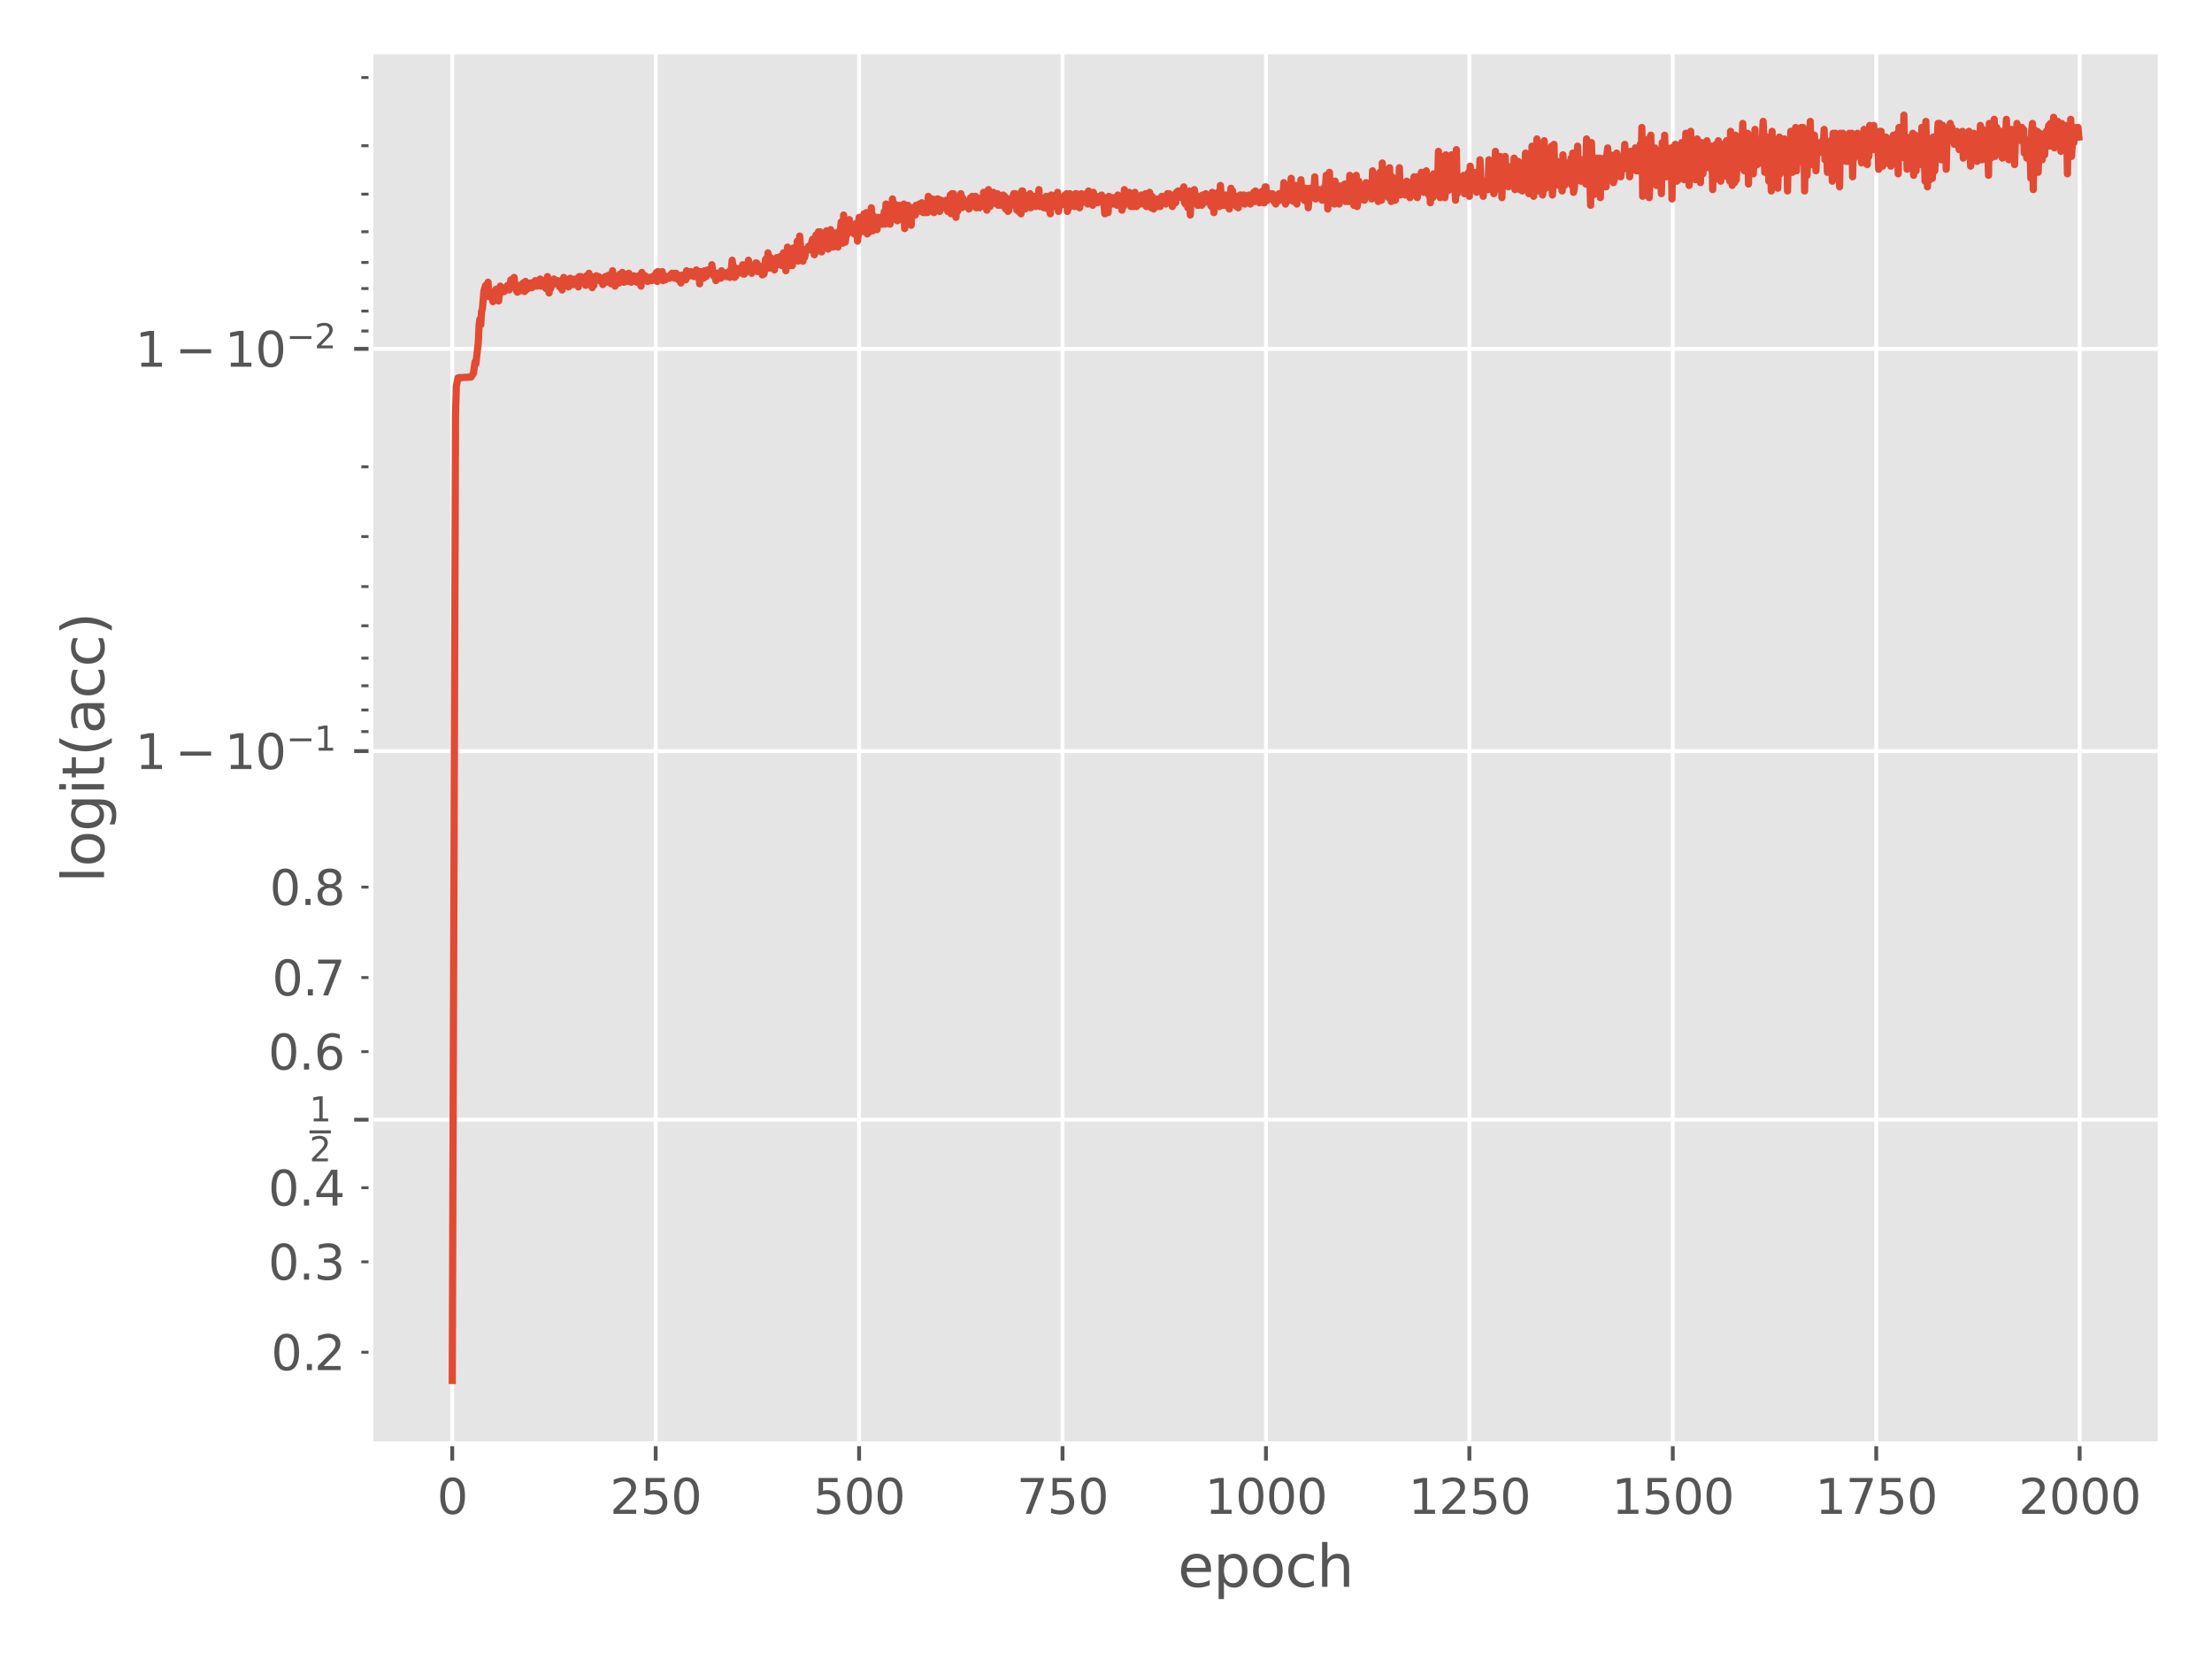 <?xml version="1.0" encoding="utf-8" standalone="no"?>
<!DOCTYPE svg PUBLIC "-//W3C//DTD SVG 1.1//EN"
  "http://www.w3.org/Graphics/SVG/1.1/DTD/svg11.dtd">
<svg xmlns:xlink="http://www.w3.org/1999/xlink" width="460.8pt" height="345.6pt" viewBox="0 0 460.8 345.6" xmlns="http://www.w3.org/2000/svg" version="1.1">
 <defs>
  <style type="text/css">*{stroke-linejoin: round; stroke-linecap: butt}</style>
 </defs>
 <g id="figure_1">
  <g id="patch_1">
   <path d="M 0 345.6 
L 460.8 345.6 
L 460.8 0 
L 0 0 
z
" style="fill: #ffffff"/>
  </g>
  <g id="axes_1">
   <g id="patch_2">
    <path d="M 77.271 300.76 
L 450 300.76 
L 450 10.8 
L 77.271 10.8 
z
" style="fill: #e5e5e5"/>
   </g>
   <g id="matplotlib.axis_1">
    <g id="xtick_1">
     <g id="line2d_1">
      <path d="M 94.213 300.76 
L 94.213 10.8 
" clip-path="url(#pd5047c7bef)" style="fill: none; stroke: #ffffff; stroke-width: 0.8; stroke-linecap: square"/>
     </g>
     <g id="line2d_2">
      <defs>
       <path id="m3f2c5708af" d="M 0 0 
L 0 3.5 
" style="stroke: #555555; stroke-width: 0.8"/>
      </defs>
      <g>
       <use xlink:href="#m3f2c5708af" x="94.213" y="300.76" style="fill: #555555; stroke: #555555; stroke-width: 0.8"/>
      </g>
     </g>
     <g id="text_1">
      <!-- 0 -->
      <g style="fill: #555555" transform="translate(91.032 315.358) scale(0.1 -0.1)">
       <defs>
        <path id="DejaVuSans-30" d="M 2034 4250 
Q 1547 4250 1301 3770 
Q 1056 3291 1056 2328 
Q 1056 1369 1301 889 
Q 1547 409 2034 409 
Q 2525 409 2770 889 
Q 3016 1369 3016 2328 
Q 3016 3291 2770 3770 
Q 2525 4250 2034 4250 
z
M 2034 4750 
Q 2819 4750 3233 4129 
Q 3647 3509 3647 2328 
Q 3647 1150 3233 529 
Q 2819 -91 2034 -91 
Q 1250 -91 836 529 
Q 422 1150 422 2328 
Q 422 3509 836 4129 
Q 1250 4750 2034 4750 
z
" transform="scale(0.016)"/>
       </defs>
       <use xlink:href="#DejaVuSans-30"/>
      </g>
     </g>
    </g>
    <g id="xtick_2">
     <g id="line2d_3">
      <path d="M 136.59 300.76 
L 136.59 10.8 
" clip-path="url(#pd5047c7bef)" style="fill: none; stroke: #ffffff; stroke-width: 0.8; stroke-linecap: square"/>
     </g>
     <g id="line2d_4">
      <g>
       <use xlink:href="#m3f2c5708af" x="136.59" y="300.76" style="fill: #555555; stroke: #555555; stroke-width: 0.8"/>
      </g>
     </g>
     <g id="text_2">
      <!-- 250 -->
      <g style="fill: #555555" transform="translate(127.046 315.358) scale(0.1 -0.1)">
       <defs>
        <path id="DejaVuSans-32" d="M 1228 531 
L 3431 531 
L 3431 0 
L 469 0 
L 469 531 
Q 828 903 1448 1529 
Q 2069 2156 2228 2338 
Q 2531 2678 2651 2914 
Q 2772 3150 2772 3378 
Q 2772 3750 2511 3984 
Q 2250 4219 1831 4219 
Q 1534 4219 1204 4116 
Q 875 4013 500 3803 
L 500 4441 
Q 881 4594 1212 4672 
Q 1544 4750 1819 4750 
Q 2544 4750 2975 4387 
Q 3406 4025 3406 3419 
Q 3406 3131 3298 2873 
Q 3191 2616 2906 2266 
Q 2828 2175 2409 1742 
Q 1991 1309 1228 531 
z
" transform="scale(0.016)"/>
        <path id="DejaVuSans-35" d="M 691 4666 
L 3169 4666 
L 3169 4134 
L 1269 4134 
L 1269 2991 
Q 1406 3038 1543 3061 
Q 1681 3084 1819 3084 
Q 2600 3084 3056 2656 
Q 3513 2228 3513 1497 
Q 3513 744 3044 326 
Q 2575 -91 1722 -91 
Q 1428 -91 1123 -41 
Q 819 9 494 109 
L 494 744 
Q 775 591 1075 516 
Q 1375 441 1709 441 
Q 2250 441 2565 725 
Q 2881 1009 2881 1497 
Q 2881 1984 2565 2268 
Q 2250 2553 1709 2553 
Q 1456 2553 1204 2497 
Q 953 2441 691 2322 
L 691 4666 
z
" transform="scale(0.016)"/>
       </defs>
       <use xlink:href="#DejaVuSans-32"/>
       <use xlink:href="#DejaVuSans-35" x="63.623"/>
       <use xlink:href="#DejaVuSans-30" x="127.246"/>
      </g>
     </g>
    </g>
    <g id="xtick_3">
     <g id="line2d_5">
      <path d="M 178.967 300.76 
L 178.967 10.8 
" clip-path="url(#pd5047c7bef)" style="fill: none; stroke: #ffffff; stroke-width: 0.8; stroke-linecap: square"/>
     </g>
     <g id="line2d_6">
      <g>
       <use xlink:href="#m3f2c5708af" x="178.967" y="300.76" style="fill: #555555; stroke: #555555; stroke-width: 0.8"/>
      </g>
     </g>
     <g id="text_3">
      <!-- 500 -->
      <g style="fill: #555555" transform="translate(169.423 315.358) scale(0.1 -0.1)">
       <use xlink:href="#DejaVuSans-35"/>
       <use xlink:href="#DejaVuSans-30" x="63.623"/>
       <use xlink:href="#DejaVuSans-30" x="127.246"/>
      </g>
     </g>
    </g>
    <g id="xtick_4">
     <g id="line2d_7">
      <path d="M 221.344 300.76 
L 221.344 10.8 
" clip-path="url(#pd5047c7bef)" style="fill: none; stroke: #ffffff; stroke-width: 0.8; stroke-linecap: square"/>
     </g>
     <g id="line2d_8">
      <g>
       <use xlink:href="#m3f2c5708af" x="221.344" y="300.76" style="fill: #555555; stroke: #555555; stroke-width: 0.8"/>
      </g>
     </g>
     <g id="text_4">
      <!-- 750 -->
      <g style="fill: #555555" transform="translate(211.8 315.358) scale(0.1 -0.1)">
       <defs>
        <path id="DejaVuSans-37" d="M 525 4666 
L 3525 4666 
L 3525 4397 
L 1831 0 
L 1172 0 
L 2766 4134 
L 525 4134 
L 525 4666 
z
" transform="scale(0.016)"/>
       </defs>
       <use xlink:href="#DejaVuSans-37"/>
       <use xlink:href="#DejaVuSans-35" x="63.623"/>
       <use xlink:href="#DejaVuSans-30" x="127.246"/>
      </g>
     </g>
    </g>
    <g id="xtick_5">
     <g id="line2d_9">
      <path d="M 263.72 300.76 
L 263.72 10.8 
" clip-path="url(#pd5047c7bef)" style="fill: none; stroke: #ffffff; stroke-width: 0.8; stroke-linecap: square"/>
     </g>
     <g id="line2d_10">
      <g>
       <use xlink:href="#m3f2c5708af" x="263.72" y="300.76" style="fill: #555555; stroke: #555555; stroke-width: 0.8"/>
      </g>
     </g>
     <g id="text_5">
      <!-- 1000 -->
      <g style="fill: #555555" transform="translate(250.995 315.358) scale(0.1 -0.1)">
       <defs>
        <path id="DejaVuSans-31" d="M 794 531 
L 1825 531 
L 1825 4091 
L 703 3866 
L 703 4441 
L 1819 4666 
L 2450 4666 
L 2450 531 
L 3481 531 
L 3481 0 
L 794 0 
L 794 531 
z
" transform="scale(0.016)"/>
       </defs>
       <use xlink:href="#DejaVuSans-31"/>
       <use xlink:href="#DejaVuSans-30" x="63.623"/>
       <use xlink:href="#DejaVuSans-30" x="127.246"/>
       <use xlink:href="#DejaVuSans-30" x="190.869"/>
      </g>
     </g>
    </g>
    <g id="xtick_6">
     <g id="line2d_11">
      <path d="M 306.097 300.76 
L 306.097 10.8 
" clip-path="url(#pd5047c7bef)" style="fill: none; stroke: #ffffff; stroke-width: 0.8; stroke-linecap: square"/>
     </g>
     <g id="line2d_12">
      <g>
       <use xlink:href="#m3f2c5708af" x="306.097" y="300.76" style="fill: #555555; stroke: #555555; stroke-width: 0.8"/>
      </g>
     </g>
     <g id="text_6">
      <!-- 1250 -->
      <g style="fill: #555555" transform="translate(293.372 315.358) scale(0.1 -0.1)">
       <use xlink:href="#DejaVuSans-31"/>
       <use xlink:href="#DejaVuSans-32" x="63.623"/>
       <use xlink:href="#DejaVuSans-35" x="127.246"/>
       <use xlink:href="#DejaVuSans-30" x="190.869"/>
      </g>
     </g>
    </g>
    <g id="xtick_7">
     <g id="line2d_13">
      <path d="M 348.474 300.76 
L 348.474 10.8 
" clip-path="url(#pd5047c7bef)" style="fill: none; stroke: #ffffff; stroke-width: 0.8; stroke-linecap: square"/>
     </g>
     <g id="line2d_14">
      <g>
       <use xlink:href="#m3f2c5708af" x="348.474" y="300.76" style="fill: #555555; stroke: #555555; stroke-width: 0.8"/>
      </g>
     </g>
     <g id="text_7">
      <!-- 1500 -->
      <g style="fill: #555555" transform="translate(335.749 315.358) scale(0.1 -0.1)">
       <use xlink:href="#DejaVuSans-31"/>
       <use xlink:href="#DejaVuSans-35" x="63.623"/>
       <use xlink:href="#DejaVuSans-30" x="127.246"/>
       <use xlink:href="#DejaVuSans-30" x="190.869"/>
      </g>
     </g>
    </g>
    <g id="xtick_8">
     <g id="line2d_15">
      <path d="M 390.851 300.76 
L 390.851 10.8 
" clip-path="url(#pd5047c7bef)" style="fill: none; stroke: #ffffff; stroke-width: 0.8; stroke-linecap: square"/>
     </g>
     <g id="line2d_16">
      <g>
       <use xlink:href="#m3f2c5708af" x="390.851" y="300.76" style="fill: #555555; stroke: #555555; stroke-width: 0.8"/>
      </g>
     </g>
     <g id="text_8">
      <!-- 1750 -->
      <g style="fill: #555555" transform="translate(378.126 315.358) scale(0.1 -0.1)">
       <use xlink:href="#DejaVuSans-31"/>
       <use xlink:href="#DejaVuSans-37" x="63.623"/>
       <use xlink:href="#DejaVuSans-35" x="127.246"/>
       <use xlink:href="#DejaVuSans-30" x="190.869"/>
      </g>
     </g>
    </g>
    <g id="xtick_9">
     <g id="line2d_17">
      <path d="M 433.227 300.76 
L 433.227 10.8 
" clip-path="url(#pd5047c7bef)" style="fill: none; stroke: #ffffff; stroke-width: 0.8; stroke-linecap: square"/>
     </g>
     <g id="line2d_18">
      <g>
       <use xlink:href="#m3f2c5708af" x="433.227" y="300.76" style="fill: #555555; stroke: #555555; stroke-width: 0.8"/>
      </g>
     </g>
     <g id="text_9">
      <!-- 2000 -->
      <g style="fill: #555555" transform="translate(420.502 315.358) scale(0.1 -0.1)">
       <use xlink:href="#DejaVuSans-32"/>
       <use xlink:href="#DejaVuSans-30" x="63.623"/>
       <use xlink:href="#DejaVuSans-30" x="127.246"/>
       <use xlink:href="#DejaVuSans-30" x="190.869"/>
      </g>
     </g>
    </g>
    <g id="text_10">
     <!-- epoch -->
     <g style="fill: #555555" transform="translate(245.362 330.556) scale(0.12 -0.12)">
      <defs>
       <path id="DejaVuSans-65" d="M 3597 1894 
L 3597 1613 
L 953 1613 
Q 991 1019 1311 708 
Q 1631 397 2203 397 
Q 2534 397 2845 478 
Q 3156 559 3463 722 
L 3463 178 
Q 3153 47 2828 -22 
Q 2503 -91 2169 -91 
Q 1331 -91 842 396 
Q 353 884 353 1716 
Q 353 2575 817 3079 
Q 1281 3584 2069 3584 
Q 2775 3584 3186 3129 
Q 3597 2675 3597 1894 
z
M 3022 2063 
Q 3016 2534 2758 2815 
Q 2500 3097 2075 3097 
Q 1594 3097 1305 2825 
Q 1016 2553 972 2059 
L 3022 2063 
z
" transform="scale(0.016)"/>
       <path id="DejaVuSans-70" d="M 1159 525 
L 1159 -1331 
L 581 -1331 
L 581 3500 
L 1159 3500 
L 1159 2969 
Q 1341 3281 1617 3432 
Q 1894 3584 2278 3584 
Q 2916 3584 3314 3078 
Q 3713 2572 3713 1747 
Q 3713 922 3314 415 
Q 2916 -91 2278 -91 
Q 1894 -91 1617 61 
Q 1341 213 1159 525 
z
M 3116 1747 
Q 3116 2381 2855 2742 
Q 2594 3103 2138 3103 
Q 1681 3103 1420 2742 
Q 1159 2381 1159 1747 
Q 1159 1113 1420 752 
Q 1681 391 2138 391 
Q 2594 391 2855 752 
Q 3116 1113 3116 1747 
z
" transform="scale(0.016)"/>
       <path id="DejaVuSans-6f" d="M 1959 3097 
Q 1497 3097 1228 2736 
Q 959 2375 959 1747 
Q 959 1119 1226 758 
Q 1494 397 1959 397 
Q 2419 397 2687 759 
Q 2956 1122 2956 1747 
Q 2956 2369 2687 2733 
Q 2419 3097 1959 3097 
z
M 1959 3584 
Q 2709 3584 3137 3096 
Q 3566 2609 3566 1747 
Q 3566 888 3137 398 
Q 2709 -91 1959 -91 
Q 1206 -91 779 398 
Q 353 888 353 1747 
Q 353 2609 779 3096 
Q 1206 3584 1959 3584 
z
" transform="scale(0.016)"/>
       <path id="DejaVuSans-63" d="M 3122 3366 
L 3122 2828 
Q 2878 2963 2633 3030 
Q 2388 3097 2138 3097 
Q 1578 3097 1268 2742 
Q 959 2388 959 1747 
Q 959 1106 1268 751 
Q 1578 397 2138 397 
Q 2388 397 2633 464 
Q 2878 531 3122 666 
L 3122 134 
Q 2881 22 2623 -34 
Q 2366 -91 2075 -91 
Q 1284 -91 818 406 
Q 353 903 353 1747 
Q 353 2603 823 3093 
Q 1294 3584 2113 3584 
Q 2378 3584 2631 3529 
Q 2884 3475 3122 3366 
z
" transform="scale(0.016)"/>
       <path id="DejaVuSans-68" d="M 3513 2113 
L 3513 0 
L 2938 0 
L 2938 2094 
Q 2938 2591 2744 2837 
Q 2550 3084 2163 3084 
Q 1697 3084 1428 2787 
Q 1159 2491 1159 1978 
L 1159 0 
L 581 0 
L 581 4863 
L 1159 4863 
L 1159 2956 
Q 1366 3272 1645 3428 
Q 1925 3584 2291 3584 
Q 2894 3584 3203 3211 
Q 3513 2838 3513 2113 
z
" transform="scale(0.016)"/>
      </defs>
      <use xlink:href="#DejaVuSans-65"/>
      <use xlink:href="#DejaVuSans-70" x="61.523"/>
      <use xlink:href="#DejaVuSans-6f" x="125"/>
      <use xlink:href="#DejaVuSans-63" x="186.182"/>
      <use xlink:href="#DejaVuSans-68" x="241.162"/>
     </g>
    </g>
   </g>
   <g id="matplotlib.axis_2">
    <g id="ytick_1">
     <g id="line2d_19">
      <path d="M 77.271 233.252 
L 450 233.252 
" clip-path="url(#pd5047c7bef)" style="fill: none; stroke: #ffffff; stroke-width: 0.8; stroke-linecap: square"/>
     </g>
     <g id="line2d_20">
      <defs>
       <path id="mdb492ef7fa" d="M 0 0 
L -3.5 0 
" style="stroke: #555555; stroke-width: 0.8"/>
      </defs>
      <g>
       <use xlink:href="#mdb492ef7fa" x="77.271" y="233.252" style="fill: #555555; stroke: #555555; stroke-width: 0.8"/>
      </g>
     </g>
     <g id="text_11">
      <!-- $\mathdefault{\frac{1}{2}}$ -->
      <g style="fill: #555555" transform="translate(64.471 238.002) scale(0.1 -0.1)">
       <use xlink:href="#DejaVuSans-31" transform="translate(0 43.966) scale(0.7)"/>
       <use xlink:href="#DejaVuSans-32" transform="translate(0 -39.237) scale(0.7)"/>
       <path d="M 0 18.966 
L 0 25.216 
L 44.536 25.216 
L 44.536 18.966 
L 0 18.966 
z
"/>
      </g>
     </g>
    </g>
    <g id="ytick_2">
     <g id="line2d_21">
      <path d="M 77.271 156.468 
L 450 156.468 
" clip-path="url(#pd5047c7bef)" style="fill: none; stroke: #ffffff; stroke-width: 0.8; stroke-linecap: square"/>
     </g>
     <g id="line2d_22">
      <g>
       <use xlink:href="#mdb492ef7fa" x="77.271" y="156.468" style="fill: #555555; stroke: #555555; stroke-width: 0.8"/>
      </g>
     </g>
     <g id="text_12">
      <!-- $\mathdefault{1-10^{-1}}$ -->
      <g style="fill: #555555" transform="translate(28.171 160.268) scale(0.1 -0.1)">
       <defs>
        <path id="DejaVuSans-2212" d="M 678 2272 
L 4684 2272 
L 4684 1741 
L 678 1741 
L 678 2272 
z
" transform="scale(0.016)"/>
       </defs>
       <use xlink:href="#DejaVuSans-31" transform="translate(0 0.684)"/>
       <use xlink:href="#DejaVuSans-2212" transform="translate(83.105 0.684)"/>
       <use xlink:href="#DejaVuSans-31" transform="translate(186.377 0.684)"/>
       <use xlink:href="#DejaVuSans-30" transform="translate(250 0.684)"/>
       <use xlink:href="#DejaVuSans-2212" transform="translate(314.58 38.966) scale(0.7)"/>
       <use xlink:href="#DejaVuSans-31" transform="translate(373.232 38.966) scale(0.7)"/>
      </g>
     </g>
    </g>
    <g id="ytick_3">
     <g id="line2d_23">
      <path d="M 77.271 72.672 
L 450 72.672 
" clip-path="url(#pd5047c7bef)" style="fill: none; stroke: #ffffff; stroke-width: 0.8; stroke-linecap: square"/>
     </g>
     <g id="line2d_24">
      <g>
       <use xlink:href="#mdb492ef7fa" x="77.271" y="72.672" style="fill: #555555; stroke: #555555; stroke-width: 0.8"/>
      </g>
     </g>
     <g id="text_13">
      <!-- $\mathdefault{1-10^{-2}}$ -->
      <g style="fill: #555555" transform="translate(28.171 76.471) scale(0.1 -0.1)">
       <use xlink:href="#DejaVuSans-31" transform="translate(0 0.766)"/>
       <use xlink:href="#DejaVuSans-2212" transform="translate(83.105 0.766)"/>
       <use xlink:href="#DejaVuSans-31" transform="translate(186.377 0.766)"/>
       <use xlink:href="#DejaVuSans-30" transform="translate(250 0.766)"/>
       <use xlink:href="#DejaVuSans-2212" transform="translate(314.58 39.047) scale(0.7)"/>
       <use xlink:href="#DejaVuSans-32" transform="translate(373.232 39.047) scale(0.7)"/>
      </g>
     </g>
    </g>
    <g id="ytick_4">
     <g id="line2d_25">
      <defs>
       <path id="md67058088a" d="M 0 0 
L -2 0 
" style="stroke: #555555; stroke-width: 0.6"/>
      </defs>
      <g>
       <use xlink:href="#md67058088a" x="77.271" y="281.697" style="fill: #555555; stroke: #555555; stroke-width: 0.6"/>
      </g>
     </g>
     <g id="text_14">
      <!-- $\mathdefault{0.2}$ -->
      <g style="fill: #555555" transform="translate(56.471 285.497) scale(0.1 -0.1)">
       <defs>
        <path id="DejaVuSans-2e" d="M 684 794 
L 1344 794 
L 1344 0 
L 684 0 
L 684 794 
z
" transform="scale(0.016)"/>
       </defs>
       <use xlink:href="#DejaVuSans-30" transform="translate(0 0.781)"/>
       <use xlink:href="#DejaVuSans-2e" transform="translate(63.623 0.781)"/>
       <use xlink:href="#DejaVuSans-32" transform="translate(89.91 0.781)"/>
      </g>
     </g>
    </g>
    <g id="ytick_5">
     <g id="line2d_26">
      <g>
       <use xlink:href="#md67058088a" x="77.271" y="262.862" style="fill: #555555; stroke: #555555; stroke-width: 0.6"/>
      </g>
     </g>
     <g id="text_15">
      <!-- $\mathdefault{0.3}$ -->
      <g style="fill: #555555" transform="translate(55.871 266.661) scale(0.1 -0.1)">
       <defs>
        <path id="DejaVuSans-33" d="M 2597 2516 
Q 3050 2419 3304 2112 
Q 3559 1806 3559 1356 
Q 3559 666 3084 287 
Q 2609 -91 1734 -91 
Q 1441 -91 1130 -33 
Q 819 25 488 141 
L 488 750 
Q 750 597 1062 519 
Q 1375 441 1716 441 
Q 2309 441 2620 675 
Q 2931 909 2931 1356 
Q 2931 1769 2642 2001 
Q 2353 2234 1838 2234 
L 1294 2234 
L 1294 2753 
L 1863 2753 
Q 2328 2753 2575 2939 
Q 2822 3125 2822 3475 
Q 2822 3834 2567 4026 
Q 2313 4219 1838 4219 
Q 1578 4219 1281 4162 
Q 984 4106 628 3988 
L 628 4550 
Q 988 4650 1302 4700 
Q 1616 4750 1894 4750 
Q 2613 4750 3031 4423 
Q 3450 4097 3450 3541 
Q 3450 3153 3228 2886 
Q 3006 2619 2597 2516 
z
" transform="scale(0.016)"/>
       </defs>
       <use xlink:href="#DejaVuSans-30" transform="translate(0 0.781)"/>
       <use xlink:href="#DejaVuSans-2e" transform="translate(63.623 0.781)"/>
       <use xlink:href="#DejaVuSans-33" transform="translate(95.41 0.781)"/>
      </g>
     </g>
    </g>
    <g id="ytick_6">
     <g id="line2d_27">
      <g>
       <use xlink:href="#md67058088a" x="77.271" y="247.421" style="fill: #555555; stroke: #555555; stroke-width: 0.6"/>
      </g>
     </g>
     <g id="text_16">
      <!-- $\mathdefault{0.4}$ -->
      <g style="fill: #555555" transform="translate(55.871 251.221) scale(0.1 -0.1)">
       <defs>
        <path id="DejaVuSans-34" d="M 2419 4116 
L 825 1625 
L 2419 1625 
L 2419 4116 
z
M 2253 4666 
L 3047 4666 
L 3047 1625 
L 3713 1625 
L 3713 1100 
L 3047 1100 
L 3047 0 
L 2419 0 
L 2419 1100 
L 313 1100 
L 313 1709 
L 2253 4666 
z
" transform="scale(0.016)"/>
       </defs>
       <use xlink:href="#DejaVuSans-30" transform="translate(0 0.781)"/>
       <use xlink:href="#DejaVuSans-2e" transform="translate(63.623 0.781)"/>
       <use xlink:href="#DejaVuSans-34" transform="translate(95.41 0.781)"/>
      </g>
     </g>
    </g>
    <g id="ytick_7">
     <g id="line2d_28">
      <g>
       <use xlink:href="#md67058088a" x="77.271" y="219.083" style="fill: #555555; stroke: #555555; stroke-width: 0.6"/>
      </g>
     </g>
     <g id="text_17">
      <!-- $\mathdefault{0.6}$ -->
      <g style="fill: #555555" transform="translate(55.871 222.882) scale(0.1 -0.1)">
       <defs>
        <path id="DejaVuSans-36" d="M 2113 2584 
Q 1688 2584 1439 2293 
Q 1191 2003 1191 1497 
Q 1191 994 1439 701 
Q 1688 409 2113 409 
Q 2538 409 2786 701 
Q 3034 994 3034 1497 
Q 3034 2003 2786 2293 
Q 2538 2584 2113 2584 
z
M 3366 4563 
L 3366 3988 
Q 3128 4100 2886 4159 
Q 2644 4219 2406 4219 
Q 1781 4219 1451 3797 
Q 1122 3375 1075 2522 
Q 1259 2794 1537 2939 
Q 1816 3084 2150 3084 
Q 2853 3084 3261 2657 
Q 3669 2231 3669 1497 
Q 3669 778 3244 343 
Q 2819 -91 2113 -91 
Q 1303 -91 875 529 
Q 447 1150 447 2328 
Q 447 3434 972 4092 
Q 1497 4750 2381 4750 
Q 2619 4750 2861 4703 
Q 3103 4656 3366 4563 
z
" transform="scale(0.016)"/>
       </defs>
       <use xlink:href="#DejaVuSans-30" transform="translate(0 0.781)"/>
       <use xlink:href="#DejaVuSans-2e" transform="translate(63.623 0.781)"/>
       <use xlink:href="#DejaVuSans-36" transform="translate(95.41 0.781)"/>
      </g>
     </g>
    </g>
    <g id="ytick_8">
     <g id="line2d_29">
      <g>
       <use xlink:href="#md67058088a" x="77.271" y="203.643" style="fill: #555555; stroke: #555555; stroke-width: 0.6"/>
      </g>
     </g>
     <g id="text_18">
      <!-- $\mathdefault{0.7}$ -->
      <g style="fill: #555555" transform="translate(56.671 207.442) scale(0.1 -0.1)">
       <use xlink:href="#DejaVuSans-30" transform="translate(0 0.781)"/>
       <use xlink:href="#DejaVuSans-2e" transform="translate(63.623 0.781)"/>
       <use xlink:href="#DejaVuSans-37" transform="translate(87.66 0.781)"/>
      </g>
     </g>
    </g>
    <g id="ytick_9">
     <g id="line2d_30">
      <g>
       <use xlink:href="#md67058088a" x="77.271" y="184.807" style="fill: #555555; stroke: #555555; stroke-width: 0.6"/>
      </g>
     </g>
     <g id="text_19">
      <!-- $\mathdefault{0.8}$ -->
      <g style="fill: #555555" transform="translate(56.171 188.606) scale(0.1 -0.1)">
       <defs>
        <path id="DejaVuSans-38" d="M 2034 2216 
Q 1584 2216 1326 1975 
Q 1069 1734 1069 1313 
Q 1069 891 1326 650 
Q 1584 409 2034 409 
Q 2484 409 2743 651 
Q 3003 894 3003 1313 
Q 3003 1734 2745 1975 
Q 2488 2216 2034 2216 
z
M 1403 2484 
Q 997 2584 770 2862 
Q 544 3141 544 3541 
Q 544 4100 942 4425 
Q 1341 4750 2034 4750 
Q 2731 4750 3128 4425 
Q 3525 4100 3525 3541 
Q 3525 3141 3298 2862 
Q 3072 2584 2669 2484 
Q 3125 2378 3379 2068 
Q 3634 1759 3634 1313 
Q 3634 634 3220 271 
Q 2806 -91 2034 -91 
Q 1263 -91 848 271 
Q 434 634 434 1313 
Q 434 1759 690 2068 
Q 947 2378 1403 2484 
z
M 1172 3481 
Q 1172 3119 1398 2916 
Q 1625 2713 2034 2713 
Q 2441 2713 2670 2916 
Q 2900 3119 2900 3481 
Q 2900 3844 2670 4047 
Q 2441 4250 2034 4250 
Q 1625 4250 1398 4047 
Q 1172 3844 1172 3481 
z
" transform="scale(0.016)"/>
       </defs>
       <use xlink:href="#DejaVuSans-30" transform="translate(0 0.781)"/>
       <use xlink:href="#DejaVuSans-2e" transform="translate(63.623 0.781)"/>
       <use xlink:href="#DejaVuSans-38" transform="translate(92.785 0.781)"/>
      </g>
     </g>
    </g>
    <g id="ytick_10">
     <g id="line2d_31">
      <g>
       <use xlink:href="#md67058088a" x="77.271" y="152.4" style="fill: #555555; stroke: #555555; stroke-width: 0.6"/>
      </g>
     </g>
    </g>
    <g id="ytick_11">
     <g id="line2d_32">
      <g>
       <use xlink:href="#md67058088a" x="77.271" y="147.902" style="fill: #555555; stroke: #555555; stroke-width: 0.6"/>
      </g>
     </g>
    </g>
    <g id="ytick_12">
     <g id="line2d_33">
      <g>
       <use xlink:href="#md67058088a" x="77.271" y="142.858" style="fill: #555555; stroke: #555555; stroke-width: 0.6"/>
      </g>
     </g>
    </g>
    <g id="ytick_13">
     <g id="line2d_34">
      <g>
       <use xlink:href="#md67058088a" x="77.271" y="137.098" style="fill: #555555; stroke: #555555; stroke-width: 0.6"/>
      </g>
     </g>
    </g>
    <g id="ytick_14">
     <g id="line2d_35">
      <g>
       <use xlink:href="#md67058088a" x="77.271" y="130.357" style="fill: #555555; stroke: #555555; stroke-width: 0.6"/>
      </g>
     </g>
    </g>
    <g id="ytick_15">
     <g id="line2d_36">
      <g>
       <use xlink:href="#md67058088a" x="77.271" y="122.193" style="fill: #555555; stroke: #555555; stroke-width: 0.6"/>
      </g>
     </g>
    </g>
    <g id="ytick_16">
     <g id="line2d_37">
      <g>
       <use xlink:href="#md67058088a" x="77.271" y="111.777" style="fill: #555555; stroke: #555555; stroke-width: 0.6"/>
      </g>
     </g>
    </g>
    <g id="ytick_17">
     <g id="line2d_38">
      <g>
       <use xlink:href="#md67058088a" x="77.271" y="97.25" style="fill: #555555; stroke: #555555; stroke-width: 0.6"/>
      </g>
     </g>
    </g>
    <g id="ytick_18">
     <g id="line2d_39">
      <g>
       <use xlink:href="#md67058088a" x="77.271" y="68.955" style="fill: #555555; stroke: #555555; stroke-width: 0.6"/>
      </g>
     </g>
    </g>
    <g id="ytick_19">
     <g id="line2d_40">
      <g>
       <use xlink:href="#md67058088a" x="77.271" y="64.804" style="fill: #555555; stroke: #555555; stroke-width: 0.6"/>
      </g>
     </g>
    </g>
    <g id="ytick_20">
     <g id="line2d_41">
      <g>
       <use xlink:href="#md67058088a" x="77.271" y="60.102" style="fill: #555555; stroke: #555555; stroke-width: 0.6"/>
      </g>
     </g>
    </g>
    <g id="ytick_21">
     <g id="line2d_42">
      <g>
       <use xlink:href="#md67058088a" x="77.271" y="54.68" style="fill: #555555; stroke: #555555; stroke-width: 0.6"/>
      </g>
     </g>
    </g>
    <g id="ytick_22">
     <g id="line2d_43">
      <g>
       <use xlink:href="#md67058088a" x="77.271" y="48.274" style="fill: #555555; stroke: #555555; stroke-width: 0.6"/>
      </g>
     </g>
    </g>
    <g id="ytick_23">
     <g id="line2d_44">
      <g>
       <use xlink:href="#md67058088a" x="77.271" y="40.441" style="fill: #555555; stroke: #555555; stroke-width: 0.6"/>
      </g>
     </g>
    </g>
    <g id="ytick_24">
     <g id="line2d_45">
      <g>
       <use xlink:href="#md67058088a" x="77.271" y="30.352" style="fill: #555555; stroke: #555555; stroke-width: 0.6"/>
      </g>
     </g>
    </g>
    <g id="ytick_25">
     <g id="line2d_46">
      <g>
       <use xlink:href="#md67058088a" x="77.271" y="16.148" style="fill: #555555; stroke: #555555; stroke-width: 0.6"/>
      </g>
     </g>
    </g>
    <g id="text_20">
     <!-- logit(acc) -->
     <g style="fill: #555555" transform="translate(21.675 183.903) rotate(-90) scale(0.12 -0.12)">
      <defs>
       <path id="DejaVuSans-6c" d="M 603 4863 
L 1178 4863 
L 1178 0 
L 603 0 
L 603 4863 
z
" transform="scale(0.016)"/>
       <path id="DejaVuSans-67" d="M 2906 1791 
Q 2906 2416 2648 2759 
Q 2391 3103 1925 3103 
Q 1463 3103 1205 2759 
Q 947 2416 947 1791 
Q 947 1169 1205 825 
Q 1463 481 1925 481 
Q 2391 481 2648 825 
Q 2906 1169 2906 1791 
z
M 3481 434 
Q 3481 -459 3084 -895 
Q 2688 -1331 1869 -1331 
Q 1566 -1331 1297 -1286 
Q 1028 -1241 775 -1147 
L 775 -588 
Q 1028 -725 1275 -790 
Q 1522 -856 1778 -856 
Q 2344 -856 2625 -561 
Q 2906 -266 2906 331 
L 2906 616 
Q 2728 306 2450 153 
Q 2172 0 1784 0 
Q 1141 0 747 490 
Q 353 981 353 1791 
Q 353 2603 747 3093 
Q 1141 3584 1784 3584 
Q 2172 3584 2450 3431 
Q 2728 3278 2906 2969 
L 2906 3500 
L 3481 3500 
L 3481 434 
z
" transform="scale(0.016)"/>
       <path id="DejaVuSans-69" d="M 603 3500 
L 1178 3500 
L 1178 0 
L 603 0 
L 603 3500 
z
M 603 4863 
L 1178 4863 
L 1178 4134 
L 603 4134 
L 603 4863 
z
" transform="scale(0.016)"/>
       <path id="DejaVuSans-74" d="M 1172 4494 
L 1172 3500 
L 2356 3500 
L 2356 3053 
L 1172 3053 
L 1172 1153 
Q 1172 725 1289 603 
Q 1406 481 1766 481 
L 2356 481 
L 2356 0 
L 1766 0 
Q 1100 0 847 248 
Q 594 497 594 1153 
L 594 3053 
L 172 3053 
L 172 3500 
L 594 3500 
L 594 4494 
L 1172 4494 
z
" transform="scale(0.016)"/>
       <path id="DejaVuSans-28" d="M 1984 4856 
Q 1566 4138 1362 3434 
Q 1159 2731 1159 2009 
Q 1159 1288 1364 580 
Q 1569 -128 1984 -844 
L 1484 -844 
Q 1016 -109 783 600 
Q 550 1309 550 2009 
Q 550 2706 781 3412 
Q 1013 4119 1484 4856 
L 1984 4856 
z
" transform="scale(0.016)"/>
       <path id="DejaVuSans-61" d="M 2194 1759 
Q 1497 1759 1228 1600 
Q 959 1441 959 1056 
Q 959 750 1161 570 
Q 1363 391 1709 391 
Q 2188 391 2477 730 
Q 2766 1069 2766 1631 
L 2766 1759 
L 2194 1759 
z
M 3341 1997 
L 3341 0 
L 2766 0 
L 2766 531 
Q 2569 213 2275 61 
Q 1981 -91 1556 -91 
Q 1019 -91 701 211 
Q 384 513 384 1019 
Q 384 1609 779 1909 
Q 1175 2209 1959 2209 
L 2766 2209 
L 2766 2266 
Q 2766 2663 2505 2880 
Q 2244 3097 1772 3097 
Q 1472 3097 1187 3025 
Q 903 2953 641 2809 
L 641 3341 
Q 956 3463 1253 3523 
Q 1550 3584 1831 3584 
Q 2591 3584 2966 3190 
Q 3341 2797 3341 1997 
z
" transform="scale(0.016)"/>
       <path id="DejaVuSans-29" d="M 513 4856 
L 1013 4856 
Q 1481 4119 1714 3412 
Q 1947 2706 1947 2009 
Q 1947 1309 1714 600 
Q 1481 -109 1013 -844 
L 513 -844 
Q 928 -128 1133 580 
Q 1338 1288 1338 2009 
Q 1338 2731 1133 3434 
Q 928 4138 513 4856 
z
" transform="scale(0.016)"/>
      </defs>
      <use xlink:href="#DejaVuSans-6c"/>
      <use xlink:href="#DejaVuSans-6f" x="27.783"/>
      <use xlink:href="#DejaVuSans-67" x="88.965"/>
      <use xlink:href="#DejaVuSans-69" x="152.441"/>
      <use xlink:href="#DejaVuSans-74" x="180.225"/>
      <use xlink:href="#DejaVuSans-28" x="219.434"/>
      <use xlink:href="#DejaVuSans-61" x="258.447"/>
      <use xlink:href="#DejaVuSans-63" x="319.727"/>
      <use xlink:href="#DejaVuSans-63" x="374.707"/>
      <use xlink:href="#DejaVuSans-29" x="429.688"/>
     </g>
    </g>
   </g>
   <g id="line2d_47">
    <path d="M 94.213 287.58 
L 94.891 86.659 
L 95.061 80.486 
L 95.4 78.737 
L 95.739 78.643 
L 95.908 78.737 
L 96.247 78.643 
L 98.112 78.548 
L 98.621 77.781 
L 98.96 75.378 
L 99.129 75.79 
L 99.638 71.323 
L 99.807 67.658 
L 99.977 66.481 
L 100.146 67.658 
L 100.316 64.848 
L 100.485 64.428 
L 100.824 60.562 
L 101.163 59.444 
L 101.333 60.718 
L 101.502 60.246 
L 101.672 58.79 
L 101.841 61.797 
L 102.011 60.562 
L 102.18 61.338 
L 102.519 61.338 
L 102.689 62.843 
L 102.858 61.338 
L 103.028 61.338 
L 103.197 62.099 
L 103.367 60.246 
L 103.536 61.948 
L 103.706 60.404 
L 103.875 62.696 
L 104.214 59.606 
L 104.384 59.767 
L 104.553 60.874 
L 104.723 60.087 
L 105.062 60.718 
L 105.231 59.927 
L 105.401 60.246 
L 105.57 60.087 
L 105.74 59.444 
L 105.909 59.444 
L 106.079 60.404 
L 106.248 59.767 
L 106.418 58.291 
L 106.926 59.444 
L 107.096 57.785 
L 107.265 59.767 
L 107.435 59.444 
L 107.604 60.562 
L 107.774 60.874 
L 107.943 59.606 
L 108.113 59.444 
L 108.282 60.562 
L 108.452 59.927 
L 108.621 60.562 
L 108.96 58.955 
L 109.299 60.718 
L 109.469 58.624 
L 109.638 59.119 
L 109.808 60.246 
L 109.977 59.444 
L 110.147 59.444 
L 110.316 59.927 
L 110.486 58.955 
L 110.656 59.927 
L 110.825 59.927 
L 110.995 59.606 
L 111.164 58.79 
L 111.334 59.606 
L 111.503 58.458 
L 111.673 59.606 
L 111.842 59.606 
L 112.181 59.119 
L 112.351 58.291 
L 112.52 58.123 
L 112.69 59.606 
L 112.859 59.606 
L 113.029 58.955 
L 113.198 59.119 
L 113.368 58.458 
L 113.707 60.087 
L 114.046 57.614 
L 114.215 60.246 
L 114.385 61.03 
L 114.554 58.79 
L 114.724 60.087 
L 114.893 58.79 
L 115.063 59.444 
L 115.232 59.119 
L 115.402 58.123 
L 115.741 59.119 
L 115.91 58.955 
L 116.08 58.955 
L 116.249 58.458 
L 116.588 59.767 
L 116.758 58.955 
L 116.927 59.282 
L 117.097 60.404 
L 117.436 57.785 
L 117.605 59.444 
L 117.775 58.123 
L 117.944 58.955 
L 118.114 58.458 
L 118.283 59.444 
L 118.453 59.767 
L 118.622 58.291 
L 118.792 57.954 
L 118.961 58.291 
L 119.131 58.291 
L 119.3 59.282 
L 119.47 59.282 
L 119.809 58.123 
L 119.978 58.291 
L 120.148 58.955 
L 120.317 58.458 
L 120.487 59.767 
L 120.656 57.614 
L 120.826 57.785 
L 120.995 57.614 
L 121.334 58.624 
L 121.504 58.123 
L 121.673 58.624 
L 121.843 58.291 
L 122.012 59.444 
L 122.182 57.443 
L 122.521 58.458 
L 122.691 56.925 
L 122.86 59.119 
L 123.03 59.282 
L 123.199 57.954 
L 123.369 59.927 
L 123.538 57.785 
L 123.708 59.444 
L 123.877 57.614 
L 124.047 58.291 
L 124.216 57.443 
L 124.386 58.291 
L 124.555 58.291 
L 124.725 57.614 
L 124.894 58.458 
L 125.064 58.291 
L 125.233 58.624 
L 125.403 58.123 
L 125.572 59.282 
L 125.911 57.785 
L 126.081 57.614 
L 126.25 58.79 
L 126.42 58.291 
L 126.589 57.443 
L 126.759 57.954 
L 126.928 57.271 
L 127.098 57.785 
L 127.267 59.119 
L 127.437 58.123 
L 127.606 56.398 
L 127.776 57.954 
L 127.945 58.123 
L 128.115 59.606 
L 128.284 57.954 
L 128.454 57.614 
L 128.623 58.123 
L 128.793 57.785 
L 128.962 58.955 
L 129.132 57.098 
L 129.301 57.785 
L 129.64 56.75 
L 129.81 58.458 
L 129.979 58.79 
L 130.149 57.098 
L 130.318 58.123 
L 130.488 57.614 
L 130.657 58.624 
L 130.827 58.123 
L 130.996 56.925 
L 131.505 58.79 
L 131.674 58.624 
L 131.844 58.624 
L 132.013 57.443 
L 132.352 58.291 
L 132.522 57.954 
L 132.691 58.79 
L 132.861 58.624 
L 133.03 57.443 
L 133.369 58.291 
L 133.539 59.606 
L 133.708 56.75 
L 134.047 57.785 
L 134.217 57.785 
L 134.386 57.443 
L 134.556 58.123 
L 134.726 57.785 
L 134.895 58.624 
L 135.065 57.785 
L 135.234 57.954 
L 135.404 57.785 
L 135.743 58.458 
L 135.912 57.614 
L 136.251 57.614 
L 136.421 57.271 
L 136.59 58.458 
L 136.76 56.75 
L 136.929 58.624 
L 137.099 56.574 
L 137.438 58.291 
L 137.946 56.574 
L 138.116 58.458 
L 138.285 57.614 
L 138.455 57.443 
L 138.624 58.291 
L 138.963 57.785 
L 139.133 57.954 
L 139.472 57.954 
L 139.641 57.271 
L 139.811 57.785 
L 139.98 56.925 
L 140.15 57.785 
L 140.319 56.925 
L 140.489 57.954 
L 140.828 56.925 
L 140.997 57.098 
L 141.167 58.123 
L 141.336 58.291 
L 141.506 57.443 
L 141.845 58.955 
L 142.184 57.271 
L 142.353 58.291 
L 142.523 58.123 
L 142.692 58.123 
L 142.862 58.291 
L 143.031 56.398 
L 143.37 57.614 
L 143.54 57.443 
L 143.709 57.443 
L 143.879 56.574 
L 144.048 57.443 
L 144.218 56.75 
L 144.557 57.614 
L 144.726 56.574 
L 144.896 56.574 
L 145.065 56.221 
L 145.404 57.785 
L 145.574 56.574 
L 145.743 59.119 
L 145.913 56.574 
L 146.082 57.614 
L 146.252 57.614 
L 146.421 56.574 
L 146.591 57.954 
L 146.76 56.398 
L 147.1 57.614 
L 147.439 56.221 
L 147.608 56.221 
L 147.778 56.75 
L 147.947 56.574 
L 148.117 56.925 
L 148.286 55.139 
L 148.625 57.443 
L 148.795 57.098 
L 148.964 57.443 
L 149.134 58.458 
L 149.303 58.291 
L 149.473 56.925 
L 149.642 56.925 
L 149.812 57.271 
L 149.981 57.098 
L 150.151 57.954 
L 150.32 56.398 
L 150.49 57.098 
L 150.659 57.098 
L 150.829 57.443 
L 150.998 57.443 
L 151.168 57.614 
L 151.507 56.75 
L 151.676 56.75 
L 151.846 56.574 
L 152.015 57.785 
L 152.185 57.614 
L 152.524 54.211 
L 153.032 57.785 
L 153.202 57.614 
L 153.371 55.864 
L 153.541 56.398 
L 153.71 56.043 
L 153.88 56.925 
L 154.049 56.75 
L 154.219 55.864 
L 154.388 56.398 
L 154.558 56.398 
L 154.727 55.139 
L 154.897 57.098 
L 155.066 57.098 
L 155.405 55.864 
L 155.575 56.574 
L 155.914 54.211 
L 156.083 55.684 
L 156.253 55.864 
L 156.422 55.503 
L 156.592 56.925 
L 156.761 55.864 
L 156.931 56.221 
L 157.1 56.043 
L 157.27 56.043 
L 157.439 54.771 
L 157.609 54.771 
L 157.778 56.574 
L 157.948 56.574 
L 158.117 55.322 
L 158.456 56.574 
L 158.626 55.684 
L 158.795 57.271 
L 158.965 56.398 
L 159.135 57.098 
L 159.304 56.221 
L 159.474 54.023 
L 159.643 55.864 
L 159.813 55.684 
L 159.982 52.675 
L 160.321 55.864 
L 160.491 53.643 
L 160.66 55.139 
L 160.83 54.771 
L 160.999 54.023 
L 161.169 54.771 
L 161.338 56.221 
L 161.508 54.023 
L 161.677 55.322 
L 161.847 53.643 
L 162.016 54.771 
L 162.186 53.833 
L 162.355 54.211 
L 162.525 53.451 
L 162.694 55.139 
L 162.864 55.322 
L 163.033 54.956 
L 163.203 52.675 
L 163.372 54.211 
L 163.542 54.023 
L 163.711 56.398 
L 164.05 51.477 
L 164.22 54.399 
L 164.389 54.399 
L 164.559 55.322 
L 164.898 53.065 
L 165.067 55.322 
L 165.237 51.679 
L 165.406 53.451 
L 165.576 53.451 
L 165.745 52.28 
L 165.915 52.87 
L 166.084 50.236 
L 166.254 54.399 
L 166.423 52.87 
L 166.593 49.169 
L 166.932 53.451 
L 167.101 52.87 
L 167.271 54.399 
L 167.44 52.081 
L 167.61 53.643 
L 167.949 51.88 
L 168.118 52.081 
L 168.288 51.88 
L 168.457 51.273 
L 168.627 51.679 
L 168.796 51.679 
L 168.966 52.081 
L 169.135 50.236 
L 169.305 49.813 
L 169.644 53.065 
L 169.983 48.951 
L 170.152 50.655 
L 170.322 49.813 
L 170.491 48.29 
L 170.661 52.28 
L 170.83 48.29 
L 171 49.385 
L 171.17 52.477 
L 171.339 50.025 
L 171.509 51.068 
L 172.187 48.067 
L 172.356 48.732 
L 172.526 51.88 
L 172.695 49.599 
L 172.865 48.951 
L 173.034 47.843 
L 173.204 50.862 
L 173.373 49.385 
L 173.543 51.477 
L 173.712 49.385 
L 173.882 50.446 
L 174.051 48.512 
L 174.221 48.512 
L 174.39 50.862 
L 174.56 51.477 
L 174.899 48.067 
L 175.068 47.843 
L 175.238 46.231 
L 175.407 50.446 
L 175.577 50.655 
L 175.746 44.788 
L 175.916 49.169 
L 176.085 50.446 
L 176.255 48.951 
L 176.424 48.951 
L 176.763 48.29 
L 176.933 45.756 
L 177.102 47.39 
L 177.272 47.843 
L 177.441 46.699 
L 177.611 48.067 
L 177.78 47.617 
L 177.95 48.732 
L 178.289 46.699 
L 178.458 46.466 
L 178.628 50.236 
L 178.797 48.732 
L 178.967 45.275 
L 179.136 46.931 
L 179.306 46.466 
L 179.475 48.29 
L 179.645 47.161 
L 179.814 47.39 
L 179.984 44.541 
L 180.153 46.699 
L 180.323 46.699 
L 180.492 44.293 
L 180.662 48.732 
L 180.831 47.39 
L 181.001 44.293 
L 181.17 48.29 
L 181.34 47.39 
L 181.509 43.283 
L 181.848 48.067 
L 182.018 45.032 
L 182.187 47.161 
L 182.357 45.275 
L 182.526 45.994 
L 182.696 47.843 
L 183.035 45.275 
L 183.204 45.517 
L 183.374 46.466 
L 183.544 45.275 
L 183.713 46.699 
L 184.052 45.032 
L 184.222 44.044 
L 184.391 46.699 
L 184.561 42.506 
L 184.73 45.517 
L 184.9 45.994 
L 185.239 43.026 
L 185.408 46.699 
L 185.578 45.994 
L 185.917 41.443 
L 186.256 44.788 
L 186.425 42.506 
L 186.595 43.792 
L 186.764 44.044 
L 186.934 45.994 
L 187.273 42.767 
L 187.612 44.044 
L 187.781 45.756 
L 188.29 42.506 
L 188.459 47.617 
L 188.629 45.756 
L 188.798 45.756 
L 189.137 42.767 
L 189.307 43.792 
L 189.476 44.044 
L 189.646 43.792 
L 189.815 46.931 
L 189.985 43.283 
L 190.154 44.788 
L 190.324 43.283 
L 190.493 43.538 
L 190.663 44.788 
L 190.832 42.767 
L 191.002 44.044 
L 191.171 44.044 
L 191.341 43.792 
L 191.51 42.506 
L 191.68 43.792 
L 191.849 44.044 
L 192.019 42.243 
L 192.188 42.506 
L 192.358 44.293 
L 192.527 42.506 
L 192.697 42.506 
L 192.866 44.293 
L 193.036 42.506 
L 193.205 44.293 
L 193.375 40.899 
L 193.544 43.283 
L 193.714 41.978 
L 194.053 43.792 
L 194.222 41.443 
L 194.561 44.293 
L 194.731 43.538 
L 194.9 43.792 
L 195.07 41.711 
L 195.239 41.443 
L 195.409 41.443 
L 195.579 43.792 
L 195.748 44.044 
L 196.087 41.711 
L 196.257 42.506 
L 196.426 42.767 
L 196.596 43.283 
L 196.765 41.978 
L 196.935 42.767 
L 197.104 41.711 
L 197.443 44.044 
L 197.613 43.026 
L 197.782 43.538 
L 197.952 40.623 
L 198.121 44.541 
L 198.291 40.346 
L 198.46 43.538 
L 198.63 40.346 
L 199.138 45.275 
L 199.308 43.026 
L 199.477 44.044 
L 200.155 40.346 
L 200.325 43.283 
L 200.494 41.172 
L 200.664 41.443 
L 200.833 41.978 
L 201.003 43.026 
L 201.172 43.026 
L 201.342 41.978 
L 201.511 42.243 
L 201.681 42.243 
L 201.85 43.538 
L 202.02 43.283 
L 202.189 41.172 
L 202.359 41.172 
L 202.528 40.899 
L 202.867 42.767 
L 203.037 43.026 
L 203.206 40.899 
L 203.376 43.283 
L 203.545 41.172 
L 203.715 42.243 
L 203.884 42.506 
L 204.054 43.283 
L 204.393 42.243 
L 204.562 41.711 
L 204.732 42.506 
L 204.901 40.066 
L 205.071 43.026 
L 205.24 40.066 
L 205.41 40.346 
L 205.579 43.792 
L 205.918 39.501 
L 206.088 42.767 
L 206.257 43.026 
L 206.427 42.506 
L 206.596 40.899 
L 206.766 40.899 
L 206.935 40.066 
L 207.105 42.243 
L 207.274 41.443 
L 207.444 42.243 
L 207.613 42.506 
L 207.783 40.346 
L 207.953 42.767 
L 208.122 41.172 
L 208.631 42.767 
L 208.97 40.623 
L 209.139 40.899 
L 209.309 40.899 
L 209.478 43.538 
L 209.648 41.978 
L 209.987 44.044 
L 210.156 43.792 
L 210.326 41.443 
L 210.495 41.443 
L 210.665 42.767 
L 211.173 40.346 
L 211.343 41.443 
L 211.512 40.346 
L 211.851 43.792 
L 212.021 42.506 
L 212.19 44.044 
L 212.529 40.346 
L 212.699 44.541 
L 212.868 39.785 
L 213.038 39.785 
L 213.207 42.767 
L 213.377 40.623 
L 213.546 43.538 
L 213.716 42.506 
L 213.885 42.243 
L 214.055 42.506 
L 214.224 41.172 
L 214.394 41.172 
L 214.563 40.346 
L 214.733 43.283 
L 214.902 41.978 
L 215.072 43.026 
L 215.241 41.978 
L 215.411 42.506 
L 215.58 40.899 
L 215.75 43.026 
L 215.919 41.172 
L 216.089 42.243 
L 216.428 39.501 
L 216.597 43.026 
L 216.767 41.978 
L 216.936 43.026 
L 217.106 41.978 
L 217.275 42.243 
L 217.445 43.283 
L 217.614 41.978 
L 217.784 42.506 
L 217.953 40.899 
L 218.292 43.538 
L 218.462 41.711 
L 218.801 44.541 
L 218.97 40.623 
L 219.14 41.711 
L 219.309 41.711 
L 219.479 43.026 
L 219.648 42.243 
L 219.818 40.899 
L 219.988 40.623 
L 220.157 42.243 
L 220.327 40.066 
L 220.496 44.044 
L 220.835 41.711 
L 221.005 42.767 
L 221.174 41.443 
L 221.344 41.172 
L 221.513 42.243 
L 221.852 40.623 
L 222.022 41.711 
L 222.191 40.346 
L 222.361 44.044 
L 222.53 41.443 
L 222.7 43.283 
L 222.869 40.346 
L 223.208 41.711 
L 223.378 41.172 
L 223.547 41.978 
L 223.717 41.443 
L 223.886 43.026 
L 224.056 40.346 
L 224.225 40.346 
L 224.395 41.172 
L 224.564 41.443 
L 224.903 43.283 
L 225.242 40.346 
L 225.412 42.243 
L 225.581 40.623 
L 225.751 40.623 
L 225.92 41.978 
L 226.09 41.711 
L 226.259 40.346 
L 226.429 42.243 
L 226.598 42.506 
L 226.768 39.785 
L 226.937 42.243 
L 227.107 40.623 
L 227.276 41.711 
L 227.446 41.172 
L 227.615 42.767 
L 227.785 40.066 
L 227.954 42.243 
L 228.124 40.899 
L 228.293 41.172 
L 228.463 40.899 
L 228.632 42.243 
L 228.802 41.172 
L 228.971 41.978 
L 229.141 41.978 
L 229.48 40.623 
L 229.988 42.767 
L 230.158 44.541 
L 230.327 41.711 
L 230.497 41.172 
L 230.666 41.711 
L 230.836 44.293 
L 231.005 40.899 
L 231.175 41.172 
L 231.344 41.711 
L 231.514 41.711 
L 231.683 41.172 
L 231.853 42.506 
L 232.023 41.172 
L 232.192 41.978 
L 232.531 41.172 
L 232.701 42.767 
L 232.87 40.623 
L 233.04 41.978 
L 233.379 41.978 
L 233.548 41.711 
L 233.718 43.792 
L 233.887 42.243 
L 234.057 43.026 
L 234.226 39.501 
L 234.396 42.506 
L 234.565 40.623 
L 234.904 41.978 
L 235.074 42.243 
L 235.243 40.066 
L 235.413 40.623 
L 235.582 43.026 
L 235.752 41.978 
L 235.921 41.711 
L 236.091 43.026 
L 236.43 40.066 
L 236.599 40.899 
L 236.769 43.026 
L 236.938 41.978 
L 237.447 41.172 
L 237.616 42.506 
L 237.786 40.623 
L 237.955 40.899 
L 238.125 40.899 
L 238.294 42.506 
L 238.633 40.346 
L 238.803 43.026 
L 238.972 41.443 
L 239.142 41.711 
L 239.311 42.767 
L 239.481 40.066 
L 239.82 43.283 
L 239.989 40.899 
L 240.159 41.172 
L 240.328 43.538 
L 240.667 42.243 
L 240.837 41.978 
L 241.006 41.443 
L 241.176 41.711 
L 241.345 43.026 
L 241.515 42.506 
L 241.684 43.026 
L 242.023 40.899 
L 242.193 41.711 
L 242.362 40.899 
L 242.871 42.506 
L 243.04 41.711 
L 243.21 40.346 
L 243.379 41.172 
L 243.549 40.346 
L 243.718 41.443 
L 243.888 41.711 
L 244.058 40.623 
L 244.227 43.026 
L 244.397 41.443 
L 244.566 41.443 
L 244.736 42.243 
L 244.905 42.243 
L 245.075 40.066 
L 245.244 41.172 
L 245.414 39.785 
L 245.583 40.346 
L 245.753 39.785 
L 245.922 40.899 
L 246.092 41.172 
L 246.261 40.623 
L 246.431 41.172 
L 246.6 38.925 
L 246.77 42.243 
L 246.939 42.506 
L 247.109 41.711 
L 247.278 41.711 
L 247.448 43.283 
L 247.617 41.978 
L 247.787 39.785 
L 247.956 44.788 
L 248.126 40.623 
L 248.295 40.346 
L 248.634 40.899 
L 248.804 39.501 
L 249.143 41.711 
L 249.312 42.506 
L 249.482 42.767 
L 249.651 42.767 
L 249.821 41.172 
L 249.99 40.899 
L 250.329 42.767 
L 250.499 40.623 
L 250.838 42.243 
L 251.177 40.346 
L 251.346 41.172 
L 251.516 41.443 
L 251.685 41.443 
L 251.855 41.711 
L 252.024 41.443 
L 252.194 42.767 
L 252.363 43.026 
L 252.533 40.066 
L 252.872 44.293 
L 253.211 40.346 
L 253.38 40.899 
L 253.55 41.978 
L 253.719 40.066 
L 253.889 42.767 
L 254.058 43.026 
L 254.228 38.634 
L 254.397 40.899 
L 254.567 40.623 
L 254.736 41.172 
L 254.906 42.767 
L 255.075 40.623 
L 255.245 40.899 
L 255.414 40.623 
L 255.584 41.172 
L 255.753 43.026 
L 255.923 42.506 
L 256.092 43.538 
L 256.262 42.243 
L 256.432 39.214 
L 256.601 42.243 
L 256.771 39.785 
L 256.94 41.978 
L 257.11 41.711 
L 257.279 42.506 
L 257.449 41.978 
L 257.618 43.026 
L 257.788 40.899 
L 257.957 43.283 
L 258.296 40.623 
L 258.466 41.978 
L 258.635 40.623 
L 258.805 40.899 
L 258.974 42.243 
L 259.144 40.623 
L 259.313 42.506 
L 259.483 41.172 
L 259.652 41.711 
L 259.822 41.443 
L 259.991 41.711 
L 260.161 40.623 
L 260.33 41.172 
L 260.5 42.506 
L 260.669 41.172 
L 260.839 40.899 
L 261.178 40.066 
L 261.347 41.978 
L 261.517 39.785 
L 261.686 41.443 
L 262.025 40.066 
L 262.195 40.623 
L 262.364 42.243 
L 262.534 40.623 
L 262.703 40.623 
L 262.873 41.978 
L 263.042 39.785 
L 263.212 42.243 
L 263.381 42.243 
L 263.551 38.925 
L 263.72 38.925 
L 263.89 41.711 
L 264.059 41.711 
L 264.229 40.346 
L 264.398 40.623 
L 264.568 40.346 
L 264.737 41.172 
L 264.907 41.443 
L 265.076 40.346 
L 265.415 41.978 
L 265.585 40.899 
L 265.754 42.506 
L 265.924 42.243 
L 266.093 40.899 
L 266.432 40.346 
L 266.602 41.443 
L 266.771 41.711 
L 266.941 40.623 
L 267.11 40.623 
L 267.28 40.899 
L 267.449 38.045 
L 267.788 42.506 
L 267.958 39.785 
L 268.127 41.978 
L 268.297 41.443 
L 268.467 38.634 
L 268.806 41.443 
L 268.975 37.141 
L 269.145 41.711 
L 269.314 40.066 
L 269.484 41.978 
L 269.653 38.634 
L 269.823 40.623 
L 269.992 38.634 
L 270.162 42.506 
L 270.331 38.925 
L 270.501 39.214 
L 270.67 40.623 
L 270.84 40.623 
L 271.009 37.445 
L 271.179 39.785 
L 271.348 39.501 
L 271.518 40.066 
L 271.687 41.711 
L 271.857 39.214 
L 272.026 39.214 
L 272.196 41.978 
L 272.365 40.899 
L 272.535 43.283 
L 272.874 39.214 
L 273.043 39.501 
L 273.213 40.066 
L 273.382 39.214 
L 273.552 40.899 
L 273.721 40.066 
L 273.891 36.835 
L 274.06 41.443 
L 274.23 41.172 
L 274.399 40.066 
L 274.569 41.172 
L 274.738 40.899 
L 274.908 39.501 
L 275.077 40.623 
L 275.247 40.066 
L 275.416 41.711 
L 275.586 40.066 
L 275.755 39.785 
L 275.925 38.925 
L 276.094 39.785 
L 276.264 36.526 
L 276.433 38.634 
L 276.603 43.538 
L 276.772 40.899 
L 276.942 35.9 
L 277.111 40.623 
L 277.281 39.214 
L 277.45 39.501 
L 277.789 37.746 
L 277.959 42.506 
L 278.128 37.746 
L 278.467 41.443 
L 278.637 38.634 
L 278.976 42.506 
L 279.145 39.214 
L 279.315 39.214 
L 279.484 41.711 
L 279.654 38.634 
L 279.823 40.899 
L 279.993 38.634 
L 280.162 38.341 
L 280.332 41.978 
L 280.502 38.925 
L 280.671 39.214 
L 280.841 41.978 
L 281.01 41.978 
L 281.18 36.526 
L 281.349 40.346 
L 281.519 39.214 
L 281.688 41.443 
L 281.858 40.623 
L 282.027 42.767 
L 282.197 39.785 
L 282.366 40.899 
L 282.536 36.526 
L 282.705 43.026 
L 282.875 42.243 
L 283.044 37.746 
L 283.383 41.443 
L 283.553 39.501 
L 283.722 38.925 
L 283.892 40.066 
L 284.061 39.214 
L 284.231 41.711 
L 284.57 38.045 
L 284.739 39.501 
L 285.078 38.341 
L 285.248 40.346 
L 285.417 39.501 
L 285.587 38.045 
L 285.756 41.443 
L 285.926 35.582 
L 286.265 39.214 
L 286.434 38.045 
L 286.604 40.346 
L 286.773 40.066 
L 286.943 38.925 
L 287.112 41.978 
L 287.282 41.711 
L 287.451 35.9 
L 287.79 41.711 
L 287.96 33.952 
L 288.299 40.899 
L 288.468 37.445 
L 288.638 39.501 
L 288.807 40.066 
L 288.977 35.9 
L 289.316 41.172 
L 289.485 34.939 
L 289.655 40.346 
L 289.824 41.978 
L 289.994 36.835 
L 290.163 40.066 
L 290.333 40.899 
L 290.502 40.346 
L 290.672 41.711 
L 290.841 40.346 
L 291.011 40.623 
L 291.18 38.045 
L 291.35 38.925 
L 291.519 34.939 
L 291.689 40.623 
L 291.858 40.066 
L 292.028 38.634 
L 292.197 38.925 
L 292.367 39.501 
L 292.536 39.501 
L 292.706 40.623 
L 293.045 37.746 
L 293.215 40.066 
L 293.384 38.045 
L 293.554 38.045 
L 293.723 41.172 
L 293.893 40.899 
L 294.062 39.214 
L 294.232 39.501 
L 294.571 36.835 
L 294.91 40.346 
L 295.079 36.835 
L 295.249 41.172 
L 295.588 38.634 
L 295.757 38.634 
L 295.927 39.214 
L 296.096 35.9 
L 296.435 38.925 
L 296.605 40.066 
L 296.774 37.746 
L 296.944 39.214 
L 297.113 35.582 
L 297.283 39.785 
L 297.452 40.066 
L 297.622 40.623 
L 297.791 38.045 
L 297.961 42.243 
L 298.3 37.141 
L 298.469 41.172 
L 298.639 36.215 
L 298.808 36.215 
L 298.978 40.623 
L 299.147 36.835 
L 299.317 39.214 
L 299.486 38.045 
L 299.656 31.532 
L 299.825 39.501 
L 299.995 41.172 
L 300.164 36.215 
L 300.334 36.215 
L 300.503 40.899 
L 300.673 32.59 
L 301.012 41.172 
L 301.181 32.241 
L 301.52 39.785 
L 301.69 39.501 
L 301.859 33.277 
L 302.029 39.501 
L 302.198 37.746 
L 302.368 32.241 
L 302.537 38.925 
L 302.707 39.501 
L 302.876 35.262 
L 303.215 41.711 
L 303.385 31.173 
L 303.554 40.346 
L 303.724 37.445 
L 303.893 37.746 
L 304.063 37.746 
L 304.232 37.141 
L 304.402 38.925 
L 304.571 39.214 
L 304.911 36.526 
L 305.08 40.346 
L 305.25 36.835 
L 305.419 37.445 
L 305.589 40.346 
L 305.928 35.9 
L 306.097 40.899 
L 306.267 34.613 
L 306.606 38.341 
L 306.775 37.141 
L 306.945 39.501 
L 307.284 35.9 
L 307.453 36.835 
L 307.623 40.066 
L 307.792 38.634 
L 307.962 36.215 
L 308.131 39.785 
L 308.301 33.277 
L 308.64 39.785 
L 308.809 38.341 
L 308.979 40.899 
L 309.148 37.746 
L 309.318 38.045 
L 309.487 37.746 
L 309.657 39.501 
L 309.826 38.045 
L 309.996 39.501 
L 310.165 33.277 
L 310.335 36.835 
L 310.504 35.582 
L 310.674 38.634 
L 310.843 38.925 
L 311.013 33.952 
L 311.182 40.346 
L 311.352 39.785 
L 311.521 31.532 
L 311.691 37.445 
L 311.86 38.925 
L 312.03 34.284 
L 312.199 38.634 
L 312.369 37.141 
L 312.538 32.59 
L 312.877 41.172 
L 313.047 33.952 
L 313.216 38.925 
L 313.386 38.634 
L 313.555 32.59 
L 313.725 37.746 
L 313.894 37.445 
L 314.064 34.613 
L 314.233 38.925 
L 314.572 36.215 
L 314.742 38.045 
L 314.911 34.613 
L 315.081 38.045 
L 315.25 37.141 
L 315.42 32.935 
L 315.589 39.501 
L 315.759 34.939 
L 316.098 37.445 
L 316.267 33.616 
L 316.437 35.582 
L 316.606 39.501 
L 316.776 35.582 
L 316.945 34.939 
L 317.115 39.785 
L 317.285 35.582 
L 317.454 38.045 
L 317.624 35.9 
L 317.793 31.888 
L 317.963 39.501 
L 318.132 39.501 
L 318.302 33.277 
L 318.471 40.346 
L 318.81 34.613 
L 318.98 38.925 
L 319.149 30.443 
L 319.319 38.925 
L 319.488 40.899 
L 319.658 30.81 
L 319.827 39.214 
L 319.997 39.214 
L 320.166 28.935 
L 320.505 39.785 
L 320.675 33.952 
L 320.844 36.526 
L 321.014 36.835 
L 321.183 35.582 
L 321.353 40.623 
L 321.522 39.214 
L 321.692 29.318 
L 321.861 38.341 
L 322.031 39.214 
L 322.2 31.532 
L 322.37 38.045 
L 322.709 36.215 
L 322.878 37.746 
L 323.048 37.445 
L 323.217 30.443 
L 323.387 40.623 
L 323.556 38.634 
L 323.726 30.072 
L 323.895 37.141 
L 324.065 36.526 
L 324.234 33.952 
L 324.404 33.616 
L 324.573 37.746 
L 324.743 38.634 
L 324.912 37.141 
L 325.082 38.045 
L 325.251 37.141 
L 325.421 39.785 
L 325.59 32.241 
L 325.929 38.634 
L 326.099 37.445 
L 326.438 33.952 
L 326.607 37.141 
L 326.946 35.582 
L 327.116 37.445 
L 327.285 32.935 
L 327.455 38.634 
L 327.624 31.888 
L 327.794 40.066 
L 327.963 39.214 
L 328.302 31.888 
L 328.472 37.141 
L 328.641 30.443 
L 328.811 36.526 
L 328.98 34.939 
L 329.15 34.939 
L 329.32 37.746 
L 329.489 37.141 
L 329.659 33.277 
L 329.828 36.215 
L 329.998 36.835 
L 330.167 33.277 
L 330.337 38.341 
L 330.506 28.935 
L 330.845 38.341 
L 331.015 31.173 
L 331.354 42.767 
L 331.523 29.697 
L 331.862 40.623 
L 332.032 32.935 
L 332.371 40.346 
L 332.54 32.935 
L 332.71 33.952 
L 332.879 38.925 
L 333.049 33.616 
L 333.218 32.935 
L 333.388 41.172 
L 333.557 33.277 
L 333.727 35.262 
L 333.896 34.284 
L 334.066 37.746 
L 334.235 32.935 
L 334.405 38.341 
L 334.574 38.925 
L 334.744 32.241 
L 334.913 30.81 
L 335.083 37.445 
L 335.422 32.241 
L 335.591 37.141 
L 335.761 35.582 
L 335.93 32.935 
L 336.1 38.045 
L 336.269 37.445 
L 336.439 32.241 
L 336.608 36.835 
L 336.778 31.888 
L 336.947 34.939 
L 337.117 35.262 
L 337.286 35.9 
L 337.456 32.59 
L 337.625 36.835 
L 337.795 35.582 
L 337.964 32.935 
L 338.134 35.262 
L 338.473 30.072 
L 338.642 34.939 
L 338.812 31.888 
L 338.981 31.532 
L 339.151 34.613 
L 339.32 32.59 
L 339.49 36.835 
L 339.659 31.532 
L 339.998 33.952 
L 340.168 31.888 
L 340.337 32.935 
L 340.507 35.262 
L 340.676 30.81 
L 340.846 35.582 
L 341.015 32.59 
L 341.185 35.582 
L 341.355 35.582 
L 341.524 34.284 
L 341.694 30.072 
L 341.863 33.616 
L 342.033 26.545 
L 342.202 40.899 
L 342.372 29.697 
L 342.541 37.141 
L 342.711 38.045 
L 342.88 30.072 
L 343.05 32.241 
L 343.219 38.634 
L 343.389 28.935 
L 343.558 41.172 
L 343.728 36.526 
L 343.897 28.156 
L 344.067 38.341 
L 344.406 32.241 
L 344.575 37.746 
L 344.745 30.81 
L 345.084 38.634 
L 345.253 31.532 
L 345.423 38.045 
L 345.592 36.215 
L 345.762 31.532 
L 346.101 40.346 
L 346.27 29.697 
L 346.609 36.215 
L 346.779 28.156 
L 346.948 34.613 
L 347.118 36.835 
L 347.287 30.81 
L 347.457 31.888 
L 347.626 31.173 
L 347.796 33.616 
L 348.135 30.81 
L 348.304 41.443 
L 348.474 32.241 
L 348.643 35.582 
L 348.813 34.613 
L 348.982 30.072 
L 349.152 31.173 
L 349.321 37.746 
L 349.491 30.443 
L 349.66 37.445 
L 349.83 33.616 
L 349.999 32.935 
L 350.169 33.952 
L 350.338 29.697 
L 350.508 35.582 
L 350.677 31.888 
L 350.847 37.445 
L 351.016 33.952 
L 351.186 27.761 
L 351.355 35.582 
L 351.525 30.072 
L 351.694 30.072 
L 351.864 38.634 
L 352.033 35.582 
L 352.203 27.359 
L 352.372 36.835 
L 352.542 31.888 
L 352.711 30.443 
L 352.881 37.141 
L 353.05 30.072 
L 353.22 37.445 
L 353.559 28.935 
L 353.729 34.284 
L 353.898 31.532 
L 354.068 33.616 
L 354.237 38.045 
L 354.407 29.697 
L 354.576 35.9 
L 354.746 36.215 
L 354.915 33.277 
L 355.085 32.935 
L 355.593 29.318 
L 355.763 31.173 
L 355.932 34.939 
L 356.102 30.81 
L 356.271 33.277 
L 356.61 30.443 
L 356.78 39.501 
L 356.949 32.241 
L 357.288 35.9 
L 357.458 30.072 
L 357.627 35.582 
L 357.797 30.443 
L 357.966 29.318 
L 358.136 37.445 
L 358.305 30.443 
L 358.475 37.746 
L 358.644 30.81 
L 358.814 30.072 
L 358.983 33.952 
L 359.153 30.072 
L 359.322 32.241 
L 359.492 35.9 
L 359.661 29.318 
L 359.831 36.835 
L 360 29.318 
L 360.339 37.746 
L 360.509 27.359 
L 360.848 38.634 
L 361.017 28.156 
L 361.356 38.045 
L 361.526 28.156 
L 361.695 37.445 
L 362.034 29.697 
L 362.373 33.952 
L 362.543 29.318 
L 362.712 34.613 
L 363.051 25.711 
L 363.221 35.262 
L 363.39 35.582 
L 363.56 28.156 
L 363.729 32.59 
L 363.899 31.173 
L 364.068 27.761 
L 364.238 38.341 
L 364.407 29.697 
L 364.746 36.215 
L 364.916 30.443 
L 365.255 36.215 
L 365.594 26.954 
L 365.764 33.952 
L 365.933 31.532 
L 366.103 34.284 
L 366.272 30.81 
L 366.442 33.277 
L 366.611 29.697 
L 366.781 33.952 
L 366.95 32.935 
L 367.289 25.285 
L 367.459 28.935 
L 367.628 35.9 
L 367.798 30.072 
L 367.967 35.262 
L 368.137 29.697 
L 368.306 28.548 
L 368.476 37.746 
L 368.645 30.072 
L 368.815 30.81 
L 368.984 39.785 
L 369.154 27.359 
L 369.323 35.582 
L 369.493 38.341 
L 369.662 31.532 
L 370.001 35.9 
L 370.171 29.318 
L 370.34 39.214 
L 370.679 28.548 
L 370.849 36.215 
L 371.018 34.939 
L 371.188 32.59 
L 371.527 34.939 
L 371.696 28.935 
L 371.866 33.277 
L 372.205 29.318 
L 372.374 39.785 
L 372.544 31.888 
L 372.713 31.532 
L 372.883 34.939 
L 373.052 27.359 
L 373.391 35.9 
L 373.561 28.935 
L 373.73 29.318 
L 373.9 32.935 
L 374.069 26.545 
L 374.239 35.582 
L 374.408 31.173 
L 374.578 30.443 
L 374.747 31.532 
L 374.917 31.532 
L 375.086 33.616 
L 375.256 26.545 
L 375.425 32.59 
L 375.595 26.545 
L 375.764 27.359 
L 375.934 39.785 
L 376.103 29.697 
L 376.273 30.072 
L 376.442 36.526 
L 376.612 30.443 
L 376.781 34.284 
L 377.12 25.285 
L 377.29 34.284 
L 377.629 28.548 
L 377.799 33.277 
L 377.968 28.156 
L 378.138 30.443 
L 378.307 35.582 
L 378.477 29.697 
L 378.646 31.532 
L 378.816 31.888 
L 378.985 30.072 
L 379.155 29.697 
L 379.324 31.173 
L 379.663 29.318 
L 379.833 30.072 
L 380.002 26.954 
L 380.172 33.277 
L 380.341 30.443 
L 380.511 31.173 
L 380.68 35.9 
L 380.85 31.173 
L 381.019 30.81 
L 381.189 33.616 
L 381.358 29.318 
L 381.528 31.173 
L 381.697 37.746 
L 381.867 27.761 
L 382.206 32.59 
L 382.375 27.761 
L 382.714 32.59 
L 382.884 30.072 
L 383.053 32.241 
L 383.223 38.925 
L 383.392 27.761 
L 383.731 31.532 
L 383.901 27.761 
L 384.07 28.156 
L 384.24 32.241 
L 384.409 28.548 
L 384.579 33.616 
L 384.748 31.888 
L 384.918 33.616 
L 385.257 27.761 
L 385.426 28.935 
L 385.596 31.532 
L 385.765 27.761 
L 385.935 36.835 
L 386.104 29.697 
L 386.274 32.935 
L 386.443 28.548 
L 386.613 30.072 
L 386.782 28.156 
L 386.952 27.761 
L 387.291 28.548 
L 387.63 30.443 
L 387.799 33.952 
L 387.969 28.935 
L 388.138 31.532 
L 388.308 26.954 
L 388.477 32.935 
L 388.647 28.548 
L 388.816 28.935 
L 388.986 34.284 
L 389.155 27.359 
L 389.325 32.59 
L 389.494 26.13 
L 389.664 30.443 
L 389.833 28.156 
L 390.173 31.173 
L 390.342 26.13 
L 390.512 30.443 
L 390.681 28.156 
L 390.851 30.072 
L 391.02 29.697 
L 391.19 29.697 
L 391.359 35.262 
L 391.529 27.359 
L 391.698 28.548 
L 391.868 27.359 
L 392.207 34.613 
L 392.376 30.072 
L 392.546 30.443 
L 392.715 31.532 
L 392.885 28.548 
L 393.054 33.952 
L 393.224 28.935 
L 393.393 29.318 
L 393.563 31.173 
L 393.732 28.935 
L 393.902 34.613 
L 394.071 31.173 
L 394.241 32.935 
L 394.41 28.156 
L 394.58 31.173 
L 394.749 30.81 
L 394.919 31.888 
L 395.088 31.532 
L 395.258 27.761 
L 395.427 36.215 
L 395.597 26.545 
L 395.936 32.241 
L 396.105 28.548 
L 396.275 30.81 
L 396.444 31.532 
L 396.614 23.98 
L 396.783 32.935 
L 397.122 28.935 
L 397.292 35.262 
L 397.461 30.072 
L 397.631 32.59 
L 397.8 31.173 
L 397.97 28.548 
L 398.309 31.532 
L 398.478 27.761 
L 398.648 36.526 
L 398.817 29.697 
L 398.987 28.156 
L 399.156 35.582 
L 399.326 28.548 
L 399.495 32.241 
L 399.665 31.888 
L 399.834 28.548 
L 400.004 28.548 
L 400.173 34.284 
L 400.343 26.545 
L 400.512 31.532 
L 400.682 32.59 
L 400.851 31.173 
L 401.021 37.746 
L 401.19 25.285 
L 401.529 38.925 
L 401.699 30.443 
L 401.868 29.318 
L 402.038 37.445 
L 402.208 30.81 
L 402.377 30.81 
L 402.547 37.141 
L 402.716 28.548 
L 402.886 29.318 
L 403.055 35.582 
L 403.225 31.173 
L 403.394 30.81 
L 403.564 28.935 
L 403.733 25.711 
L 403.903 28.548 
L 404.072 25.711 
L 404.242 28.548 
L 404.411 33.277 
L 404.581 33.277 
L 404.75 26.13 
L 404.92 31.532 
L 405.089 30.072 
L 405.259 26.954 
L 405.428 35.262 
L 405.598 28.548 
L 405.767 29.318 
L 405.937 29.318 
L 406.276 25.711 
L 406.445 29.318 
L 406.615 26.545 
L 406.784 28.156 
L 406.954 27.359 
L 407.123 30.072 
L 407.462 27.761 
L 407.632 27.359 
L 408.14 31.173 
L 408.479 29.318 
L 408.649 29.318 
L 408.818 27.359 
L 408.988 32.935 
L 409.157 28.548 
L 409.496 31.173 
L 409.666 28.548 
L 409.835 27.761 
L 410.005 28.156 
L 410.174 27.359 
L 410.344 28.156 
L 410.513 34.613 
L 410.683 33.616 
L 411.022 29.697 
L 411.191 27.761 
L 411.361 30.443 
L 411.53 30.81 
L 411.7 28.935 
L 411.869 33.616 
L 412.039 28.935 
L 412.208 28.935 
L 412.378 31.532 
L 412.547 26.13 
L 412.886 33.277 
L 413.056 26.954 
L 413.395 29.318 
L 413.564 30.072 
L 413.734 33.277 
L 413.903 28.935 
L 414.073 30.072 
L 414.243 36.526 
L 414.412 25.711 
L 414.582 26.545 
L 414.751 32.935 
L 414.921 27.761 
L 415.09 29.697 
L 415.26 28.935 
L 415.429 24.856 
L 415.599 32.59 
L 415.768 30.443 
L 415.938 26.545 
L 416.107 29.318 
L 416.446 28.548 
L 416.616 30.81 
L 416.785 27.359 
L 417.124 32.935 
L 417.294 29.697 
L 417.463 29.318 
L 417.633 31.532 
L 417.972 24.856 
L 418.141 32.241 
L 418.311 28.935 
L 418.48 33.277 
L 418.65 28.548 
L 418.819 28.935 
L 418.989 26.954 
L 419.328 31.532 
L 419.497 28.156 
L 419.667 34.284 
L 419.836 29.318 
L 420.006 28.156 
L 420.175 25.711 
L 420.345 26.545 
L 420.514 28.548 
L 420.684 28.156 
L 421.023 29.318 
L 421.192 26.545 
L 421.362 28.935 
L 421.531 26.954 
L 421.701 31.888 
L 421.87 28.935 
L 422.04 29.318 
L 422.209 32.935 
L 422.379 29.697 
L 422.548 31.888 
L 422.718 30.81 
L 422.887 30.81 
L 423.057 37.141 
L 423.226 27.359 
L 423.396 25.711 
L 423.565 39.501 
L 423.735 26.954 
L 423.904 27.359 
L 424.243 32.935 
L 424.413 27.359 
L 424.582 35.9 
L 424.921 27.761 
L 425.091 28.548 
L 425.26 30.072 
L 425.43 33.277 
L 425.599 28.548 
L 425.769 28.156 
L 425.938 32.241 
L 426.108 28.156 
L 426.277 27.359 
L 426.447 27.761 
L 426.786 26.13 
L 426.956 30.443 
L 427.125 25.711 
L 427.295 29.697 
L 427.464 25.711 
L 427.634 26.954 
L 427.803 24.421 
L 427.973 30.81 
L 428.142 28.156 
L 428.312 28.935 
L 428.651 25.285 
L 428.82 27.359 
L 428.99 27.761 
L 429.159 27.761 
L 429.329 31.532 
L 429.498 25.711 
L 429.668 28.548 
L 429.837 29.318 
L 430.007 26.13 
L 430.176 29.318 
L 430.346 28.156 
L 430.515 26.13 
L 430.685 36.215 
L 430.854 26.545 
L 431.024 26.545 
L 431.193 31.888 
L 431.363 24.856 
L 431.532 32.59 
L 431.702 30.072 
L 431.871 29.318 
L 432.041 29.697 
L 432.21 26.545 
L 432.38 26.954 
L 432.549 26.954 
L 432.719 27.359 
L 432.888 26.545 
L 433.058 28.548 
L 433.058 28.548 
" clip-path="url(#pd5047c7bef)" style="fill: none; stroke: #e24a33; stroke-width: 1.5; stroke-linecap: square"/>
   </g>
   <g id="patch_3">
    <path d="M 77.271 300.76 
L 77.271 10.8 
" style="fill: none; stroke: #ffffff; stroke-linejoin: miter; stroke-linecap: square"/>
   </g>
   <g id="patch_4">
    <path d="M 450 300.76 
L 450 10.8 
" style="fill: none; stroke: #ffffff; stroke-linejoin: miter; stroke-linecap: square"/>
   </g>
   <g id="patch_5">
    <path d="M 77.271 300.76 
L 450 300.76 
" style="fill: none; stroke: #ffffff; stroke-linejoin: miter; stroke-linecap: square"/>
   </g>
   <g id="patch_6">
    <path d="M 77.271 10.8 
L 450 10.8 
" style="fill: none; stroke: #ffffff; stroke-linejoin: miter; stroke-linecap: square"/>
   </g>
  </g>
 </g>
 <defs>
  <clipPath id="pd5047c7bef">
   <rect x="77.271" y="10.8" width="372.729" height="289.96"/>
  </clipPath>
 </defs>
</svg>
